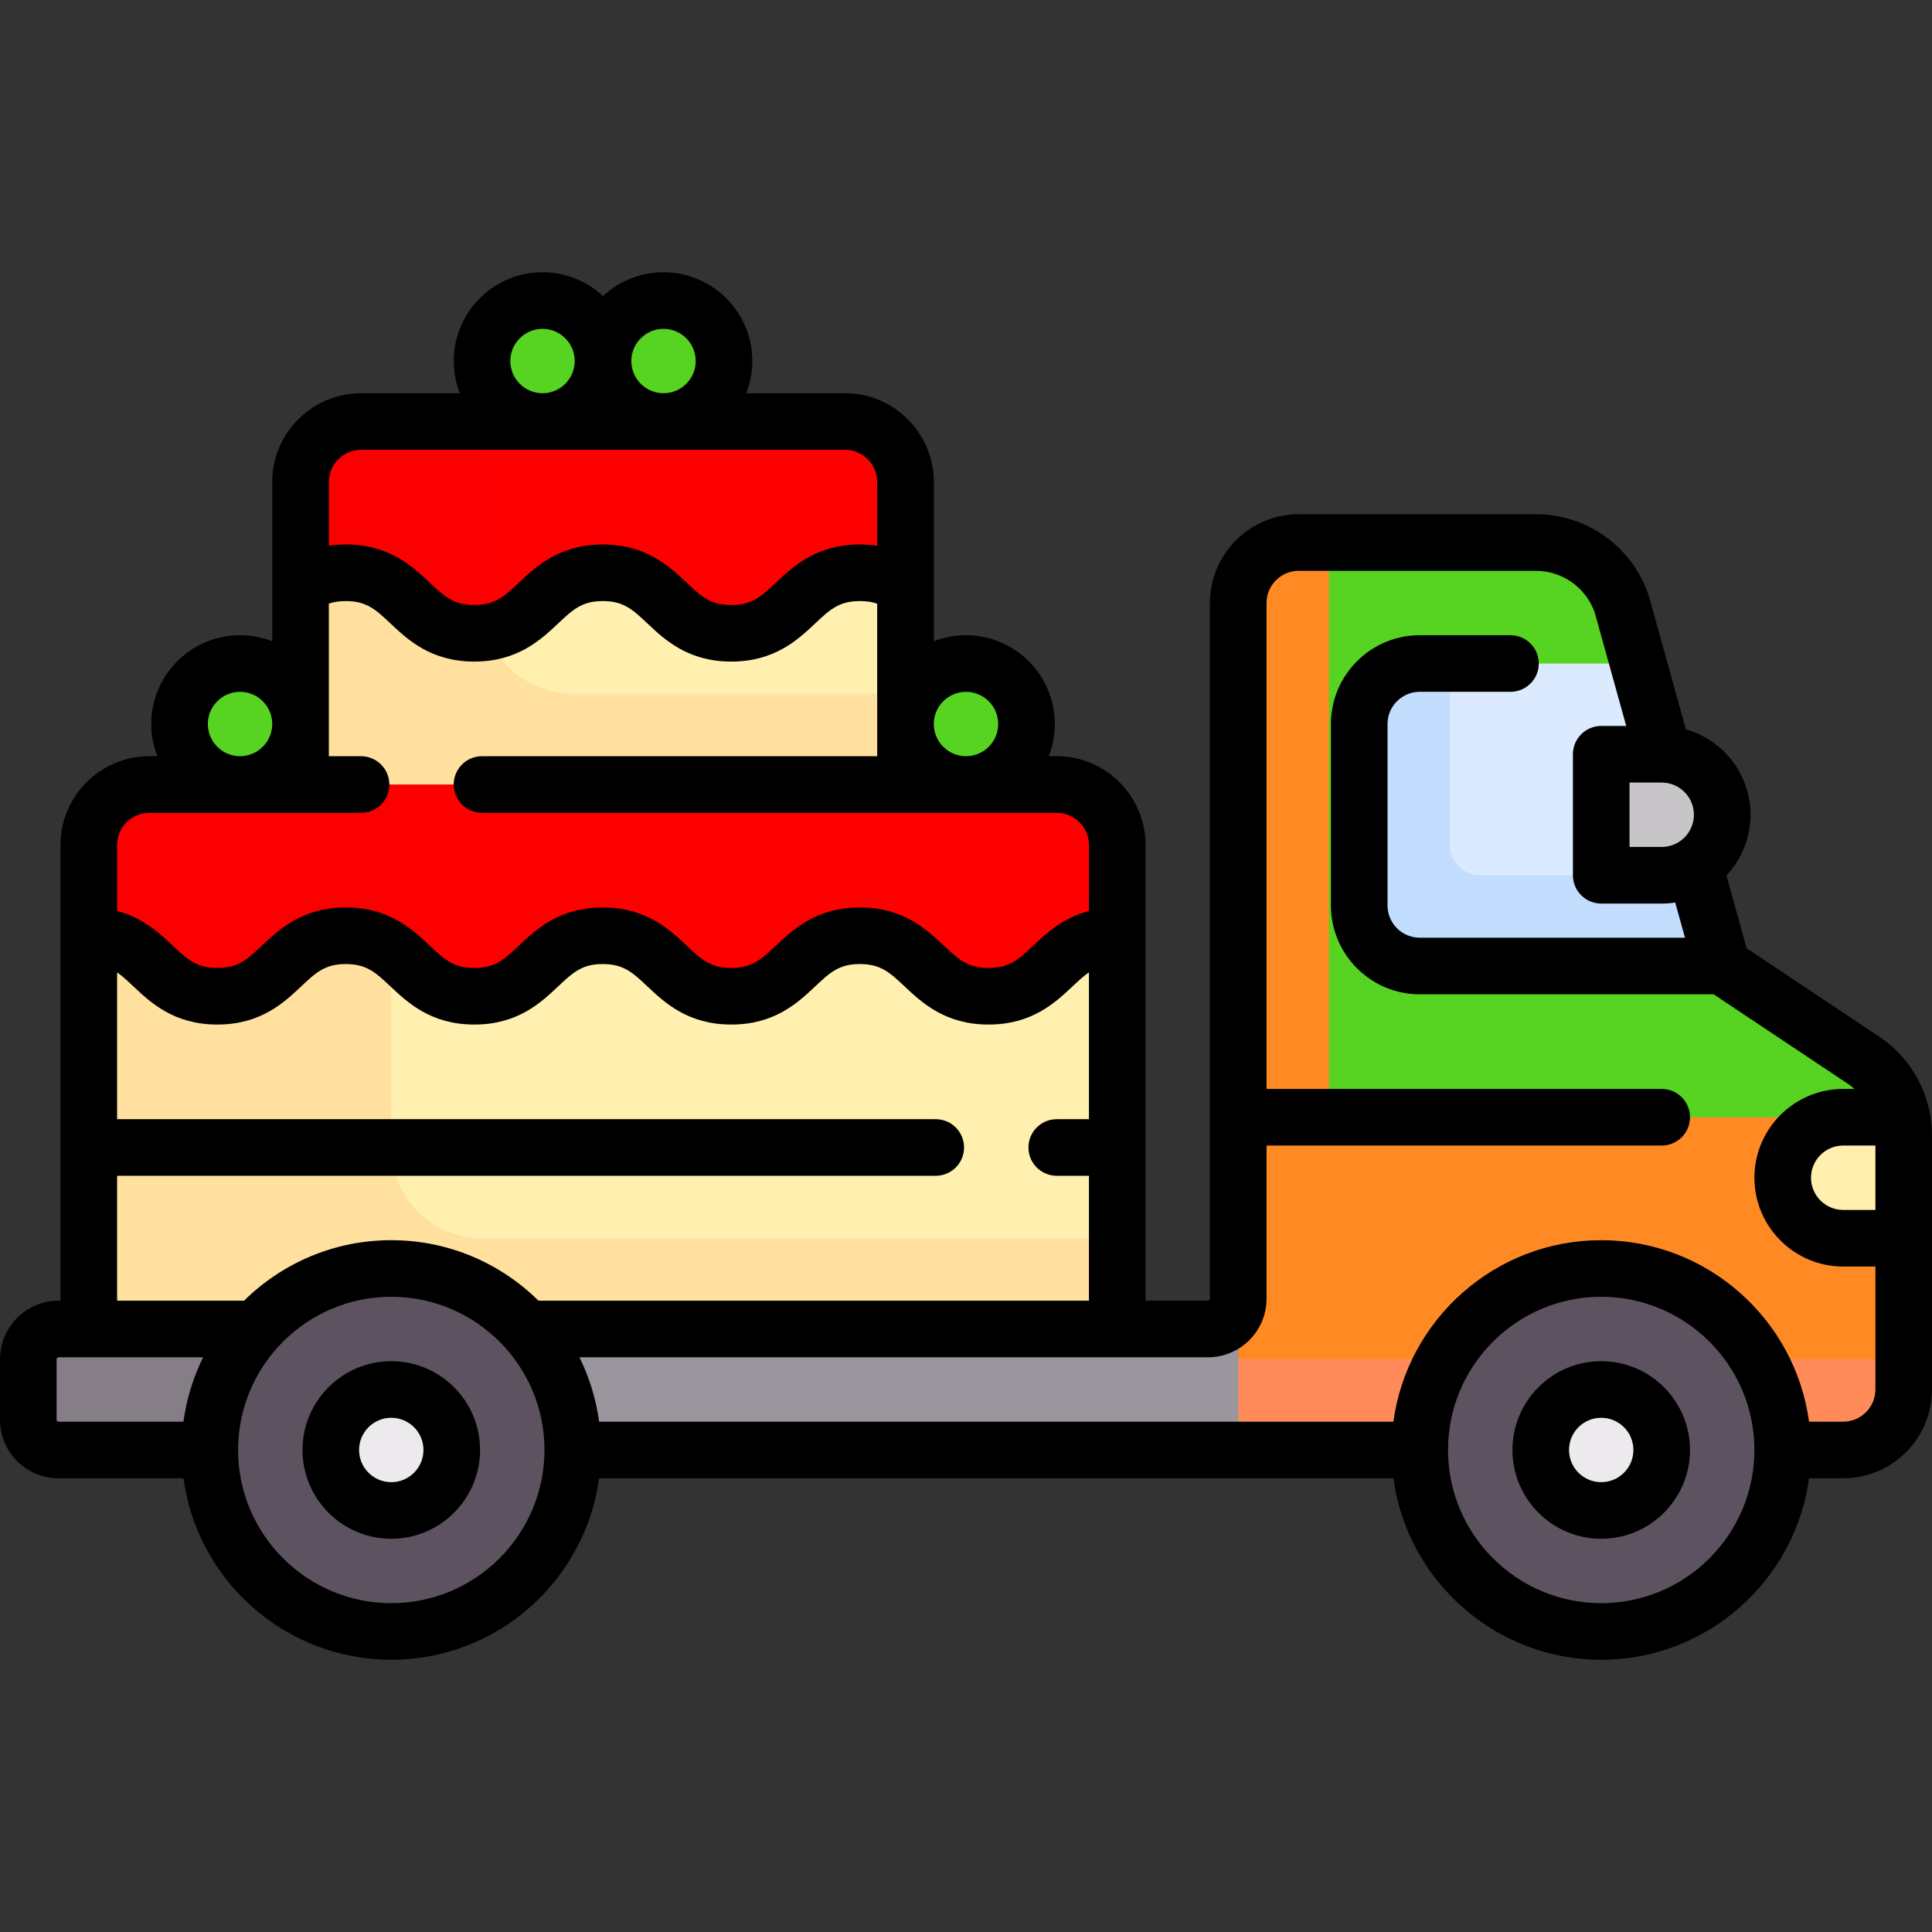 <svg id="Capa_1" enable-background="new 0 0 512 512" viewBox="0 0 512 512" xmlns="http://www.w3.org/2000/svg"><rect x="0" y="0" width="512" height="512" fill="#333333" stroke="none"/><path d="m175.839 79.645c-4.89 0-9.269 2.19-12.21 5.642-2.02 2.371-5.624 2.371-7.644 0-2.941-3.452-7.32-5.642-12.21-5.642-9.737 0-17.446 8.679-15.813 18.724 1.282 7.883 8.684 13.34 16.67 13.34h30.35c7.986 0 15.388-5.458 16.67-13.34 1.633-10.044-6.077-18.724-15.813-18.724z" fill="#ffc269" style="fill: rgb(87, 211, 34);"></path><path d="m223.935 111.71h-128.258c-8.854 0-16.032 7.178-16.032 16.032v96.194h160.323v-96.194c0-8.855-7.178-16.032-16.033-16.032z" fill="#fff0af"></path><path d="m127.742 159.806v-48.096h-32.065c-8.854 0-16.032 7.178-16.032 16.032v96.194h160.323v-40.081h-88.178c-13.281 0-24.048-10.767-24.048-24.049z" fill="#ffe09f"></path><circle cx="63.613" cy="191.871" fill="#ffc269" r="16.032" style="fill: rgb(87, 211, 34);"></circle><circle cx="256" cy="191.871" fill="#ffc269" r="16.032" style="fill: rgb(87, 211, 34);"></circle><path d="m79.644 127.741-.002 27.758c3.032-2.147 6.687-3.708 12-3.708 17.028 0 17.028 16.032 34.055 16.032 17.023 0 17.023-16.032 34.046-16.032 17.025 0 17.025 16.032 34.05 16.032 17.04 0 17.04-16.032 34.08-16.032 5.362 0 9.038 1.585 12.088 3.759l.004-27.805c.001-8.855-7.177-16.034-16.032-16.034h-128.257c-8.854-.001-16.031 7.176-16.032 16.03z" fill="#ff8086" style="fill: rgb(255, 0, 0);"></path><path d="m127.742 111.71h-32.066c-8.854 0-16.032 7.177-16.032 16.031l-.002 27.758c3.032-2.147 6.687-3.708 12-3.708 17.028 0 17.028 16.032 34.055 16.032.77 0 1.342-.186 2.045-.249z" fill="#e5646e" style="fill: rgb(250, 0, 0);"></path><path d="m280.048 207.903h-240.483c-8.854 0-16.032 7.178-16.032 16.032v144.29h272.548v-144.29c0-8.854-7.178-16.032-16.033-16.032z" fill="#fff0af"></path><path d="m103.694 304.097v-96.194h-64.129c-8.854 0-16.032 7.178-16.032 16.032v144.29h272.548v-40.081h-168.339c-13.282.001-24.048-10.766-24.048-24.047z" fill="#ffe09f"></path><path d="m493.791 280.925-37.388-24.925-26.583-95.782c-3.273-9.82-12.463-16.444-22.814-16.444h-62.828c-8.854 0-16.032 7.178-16.032 16.032v224.452h160.323c8.854 0 16.032-7.178 16.032-16.032v-67.292c-.001-8.04-4.019-15.549-10.71-20.009z" fill="#ffc269" style="fill: rgb(87, 211, 34);"></path><path d="m503.897 296.081h-151.703v-152.307h-8.016c-8.854 0-16.032 7.178-16.032 16.032v224.452h160.323c8.854 0 16.032-7.178 16.032-16.032v-67.291c-.001-1.657-.275-3.265-.604-4.854z" fill="#ffa95f" style="fill: rgb(255, 138, 36);"></path><path d="m488.468 384.258h-160.323v-24.048h176.355v8.016c0 8.854-7.178 16.032-16.032 16.032z" fill="#ff8b5a"></path><path d="m328.145 384.258h-312.629c-4.427 0-8.016-3.589-8.016-8.016v-16.032c0-4.427 3.589-8.016 8.016-8.016h312.629z" fill="#9b959d"></path><path d="m15.516 384.258h88.177v-32.065h-88.177c-4.427 0-8.016 3.589-8.016 8.016v16.032c0 4.428 3.589 8.017 8.016 8.017z" fill="#857e87"></path><circle cx="103.694" cy="384.258" fill="#5d5360" r="48.097"></circle><circle cx="103.694" cy="384.258" fill="#eceaec" r="16.032"></circle><circle cx="424.339" cy="384.258" fill="#5d5360" r="48.097"></circle><circle cx="424.339" cy="384.258" fill="#eceaec" r="16.032"></circle><path d="m504.5 328.145v-27.211c0-1.656-.274-3.265-.603-4.854h-15.429c-8.854 0-16.032 7.178-16.032 16.032s7.178 16.032 16.032 16.032h16.032z" fill="#fff0af"></path><path d="m376.242 175.839c-8.854 0-16.032 7.178-16.032 16.032v48.097c0 8.854 7.178 16.032 16.032 16.032h80.161l-22.248-80.161z" fill="#dbeaff"></path><path d="m456.403 256-6.675-24.048h-57.454c-4.42 0-8.016-3.596-8.016-8.016v-48.097h-8.016c-8.854 0-16.032 7.178-16.032 16.032v48.097c0 8.854 7.178 16.032 16.032 16.032z" fill="#c3ddff"></path><path d="m440.371 231.952h-16.032v-32.065h16.032c8.854 0 16.032 7.178 16.032 16.032 0 8.855-7.178 16.033-16.032 16.033z" fill="#c8c5c9"></path><path d="m296.081 247.984c-17.052 0-17.052 16.032-34.103 16.032s-17.052-16.032-34.103-16.032c-17.04 0-17.04 16.032-34.08 16.032-17.025 0-17.025-16.032-34.05-16.032-17.023 0-17.023 16.032-34.046 16.032-17.028 0-17.028-16.032-34.055-16.032s-17.027 16.032-34.055 16.032c-17.027 0-17.027-16.032-34.055-16.032v-24.048c0-8.854 7.178-16.032 16.032-16.032h240.484c8.854 0 16.032 7.178 16.032 16.032v24.048z" fill="#ff8086" style="fill: rgb(255, 0, 0);"></path><path d="m91.642 247.984c5.386 0 8.995 1.674 12.052 3.868v-43.948h-64.129c-8.854 0-16.032 7.178-16.032 16.032v24.048c17.027 0 17.027 16.032 34.055 16.032s17.027-16.032 34.054-16.032z" fill="#e5646e" style="fill: rgb(250, 0, 0);"></path><path d="m103.693 360.726c-12.976 0-23.532 10.557-23.532 23.533s10.557 23.532 23.532 23.532 23.532-10.557 23.532-23.532c.001-12.977-10.556-23.533-23.532-23.533zm0 32.065c-4.705 0-8.532-3.828-8.532-8.532 0-4.705 3.828-8.533 8.532-8.533s8.532 3.828 8.532 8.533c.001 4.704-3.827 8.532-8.532 8.532z" fill="#000000"></path><path d="m424.339 360.726c-12.976 0-23.532 10.557-23.532 23.533s10.557 23.532 23.532 23.532 23.532-10.557 23.532-23.532c0-12.977-10.557-23.533-23.532-23.533zm0 32.065c-4.705 0-8.532-3.828-8.532-8.532 0-4.705 3.828-8.533 8.532-8.533s8.532 3.828 8.532 8.533c0 4.704-3.828 8.532-8.532 8.532z" fill="#000000"></path><path d="m497.951 274.685-35.067-23.378-5.357-19.304c3.95-4.211 6.376-9.867 6.376-16.083 0-10.754-7.254-19.839-17.123-22.638l-9.733-35.07c-.034-.123-.072-.245-.112-.366-4.301-12.902-16.329-21.571-29.93-21.571h-62.828c-12.976 0-23.532 10.557-23.532 23.532v184.371c0 .285-.231.516-.516.516h-16.548v-120.758c0-12.976-10.557-23.532-23.532-23.532h-2.124c1.034-2.647 1.608-5.523 1.608-8.532 0-12.976-10.557-23.532-23.532-23.532-3.009 0-5.885.574-8.532 1.608v-42.205c0-12.976-10.557-23.532-23.532-23.532h-26.172c1.034-2.647 1.608-5.523 1.608-8.532 0-12.976-10.557-23.532-23.532-23.532-6.19 0-11.827 2.406-16.032 6.328-4.206-3.922-9.842-6.328-16.032-6.328-12.976 0-23.533 10.557-23.533 23.532 0 3.009.574 5.885 1.608 8.532h-26.175c-12.976 0-23.532 10.557-23.532 23.532v42.205c-2.647-1.034-5.523-1.608-8.532-1.608-12.976 0-23.532 10.557-23.532 23.532 0 3.009.574 5.885 1.608 8.532h-2.124c-12.976 0-23.532 10.557-23.532 23.532v120.758h-.516c-8.557-.001-15.517 6.96-15.517 15.515v16.032c0 8.556 6.96 15.517 15.516 15.517h33.101c3.675 27.12 26.965 48.097 55.077 48.097s51.402-20.977 55.077-48.097h210.491c3.675 27.12 26.966 48.097 55.077 48.097s51.401-20.977 55.077-48.097h9.052c12.976 0 23.532-10.557 23.532-23.533v-67.291c0-10.571-5.252-20.384-14.049-26.249zm-66.112-67.298h8.532c4.705 0 8.532 3.828 8.532 8.532s-3.828 8.532-8.532 8.532h-8.532zm-175.839-24.048c4.705 0 8.532 3.828 8.532 8.532s-3.828 8.532-8.532 8.532-8.532-3.828-8.532-8.532 3.827-8.532 8.532-8.532zm-80.161-96.194c4.705 0 8.532 3.828 8.532 8.532s-3.828 8.532-8.532 8.532-8.532-3.828-8.532-8.532 3.827-8.532 8.532-8.532zm-32.065 0c4.705 0 8.532 3.828 8.532 8.532s-3.828 8.532-8.532 8.532c-4.705 0-8.533-3.828-8.533-8.532s3.828-8.532 8.533-8.532zm-56.629 40.597c0-4.705 3.828-8.532 8.532-8.532h128.258c4.705 0 8.532 3.828 8.532 8.532v16.884c-1.482-.222-3.01-.335-4.594-.335-11.494 0-17.67 5.811-22.179 10.054-3.963 3.728-6.354 5.979-11.901 5.979-5.537 0-7.926-2.25-11.883-5.976-4.506-4.244-10.679-10.056-22.167-10.056-11.487 0-17.659 5.813-22.165 10.057-3.957 3.726-6.345 5.976-11.88 5.976-5.539 0-7.928-2.25-11.887-5.977-4.507-4.244-10.68-10.056-22.169-10.056-1.549 0-3.046.106-4.497.318zm-23.532 55.597c4.705 0 8.532 3.828 8.532 8.532s-3.828 8.532-8.532 8.532-8.532-3.828-8.532-8.532 3.827-8.532 8.532-8.532zm-32.581 40.597c0-4.705 3.828-8.532 8.532-8.532h56.112c4.142 0 7.5-3.358 7.5-7.5s-3.358-7.5-7.5-7.5h-8.532v-40.444c1.197-.405 2.642-.669 4.497-.669 5.539 0 7.928 2.25 11.887 5.977 4.507 4.244 10.68 10.056 22.169 10.056 11.487 0 17.658-5.813 22.165-10.056 3.957-3.727 6.345-5.976 11.881-5.976 5.537 0 7.926 2.25 11.884 5.977 4.506 4.244 10.679 10.056 22.167 10.056 11.494 0 17.67-5.811 22.179-10.054 3.963-3.728 6.354-5.979 11.901-5.979 1.899 0 3.376.275 4.594.697v40.416h-104.729c-4.142 0-7.5 3.358-7.5 7.5s3.358 7.5 7.5 7.5h152.309c4.705 0 8.532 3.828 8.532 8.532v17.48c-6.903 1.809-11.276 5.911-14.689 9.12-3.967 3.729-6.361 5.98-11.915 5.98s-7.948-2.251-11.914-5.98c-4.512-4.242-10.691-10.052-22.189-10.052-11.494 0-17.67 5.811-22.179 10.054-3.963 3.728-6.354 5.979-11.901 5.979-5.537 0-7.926-2.25-11.883-5.976-4.506-4.244-10.679-10.056-22.167-10.056-11.487 0-17.659 5.813-22.165 10.057-3.957 3.726-6.345 5.976-11.88 5.976-5.539 0-7.928-2.25-11.887-5.977-4.507-4.244-10.68-10.056-22.169-10.056s-17.662 5.812-22.168 10.056c-3.958 3.727-6.348 5.977-11.886 5.977s-7.928-2.25-11.887-5.977c-3.409-3.209-7.775-7.312-14.668-9.123v-17.483zm0 87.661h216.95c4.142 0 7.5-3.358 7.5-7.5s-3.358-7.5-7.5-7.5h-216.95v-38.905c1.414.977 2.77 2.247 4.386 3.769 4.507 4.244 10.68 10.056 22.169 10.056s17.662-5.812 22.168-10.056c3.958-3.727 6.348-5.977 11.886-5.977s7.928 2.25 11.887 5.977c4.507 4.244 10.68 10.056 22.169 10.056 11.487 0 17.658-5.813 22.165-10.056 3.957-3.727 6.345-5.976 11.881-5.976 5.537 0 7.926 2.25 11.884 5.977 4.506 4.244 10.679 10.056 22.167 10.056 11.494 0 17.67-5.811 22.179-10.054 3.963-3.728 6.354-5.979 11.901-5.979 5.554 0 7.948 2.251 11.915 5.98 4.512 4.242 10.691 10.052 22.189 10.052s17.677-5.81 22.189-10.052c1.627-1.53 2.99-2.805 4.415-3.784v38.917h-8.532c-4.142 0-7.5 3.358-7.5 7.5s3.358 7.5 7.5 7.5h8.532v33.097h-145.877c-10.044-9.905-23.824-16.032-39.011-16.032s-28.967 6.127-39.011 16.032h-33.65v-33.098zm17.585 65.161h-33.101c-.285 0-.516-.232-.516-.517v-16.032c0-.285.231-.516.516-.516h38.319c-2.609 5.273-4.398 11.016-5.218 17.065zm55.076 48.097c-22.385 0-40.597-18.211-40.597-40.597s18.211-40.597 40.597-40.597 40.597 18.212 40.597 40.597-18.211 40.597-40.597 40.597zm320.646 0c-22.385 0-40.597-18.211-40.597-40.597s18.212-40.597 40.597-40.597 40.597 18.212 40.597 40.597-18.212 40.597-40.597 40.597zm72.661-56.629c0 4.705-3.828 8.533-8.532 8.533h-9.052c-3.675-27.12-26.965-48.097-55.077-48.097s-51.402 20.977-55.077 48.097h-210.491c-.82-6.049-2.61-11.792-5.219-17.065h166.577c8.556 0 15.516-6.96 15.516-15.516v-40.597h104.726c4.142 0 7.5-3.358 7.5-7.5s-3.358-7.5-7.5-7.5h-104.726v-128.774c0-4.705 3.828-8.532 8.532-8.532h62.828c7.076 0 13.341 4.474 15.644 11.151l8.316 29.962h-6.626c-4.142 0-7.5 3.358-7.5 7.5v32.064c0 4.142 3.358 7.5 7.5 7.5h16.032c1.217 0 2.413-.093 3.58-.272l2.587 9.32h-70.296c-4.705 0-8.532-3.828-8.532-8.532v-48.097c0-4.705 3.828-8.532 8.532-8.532h24.049c4.142 0 7.5-3.358 7.5-7.5s-3.358-7.5-7.5-7.5h-24.049c-12.976 0-23.532 10.557-23.532 23.532v48.097c0 12.976 10.557 23.532 23.532 23.532h77.891l35.498 23.666c.647.431 1.253.907 1.824 1.415h-2.987c-12.976 0-23.532 10.557-23.532 23.532s10.557 23.532 23.532 23.532h8.532zm-8.532-47.581c-4.705 0-8.532-3.828-8.532-8.532s3.828-8.532 8.532-8.532h8.532v17.064z" fill="#000000"></path></svg>